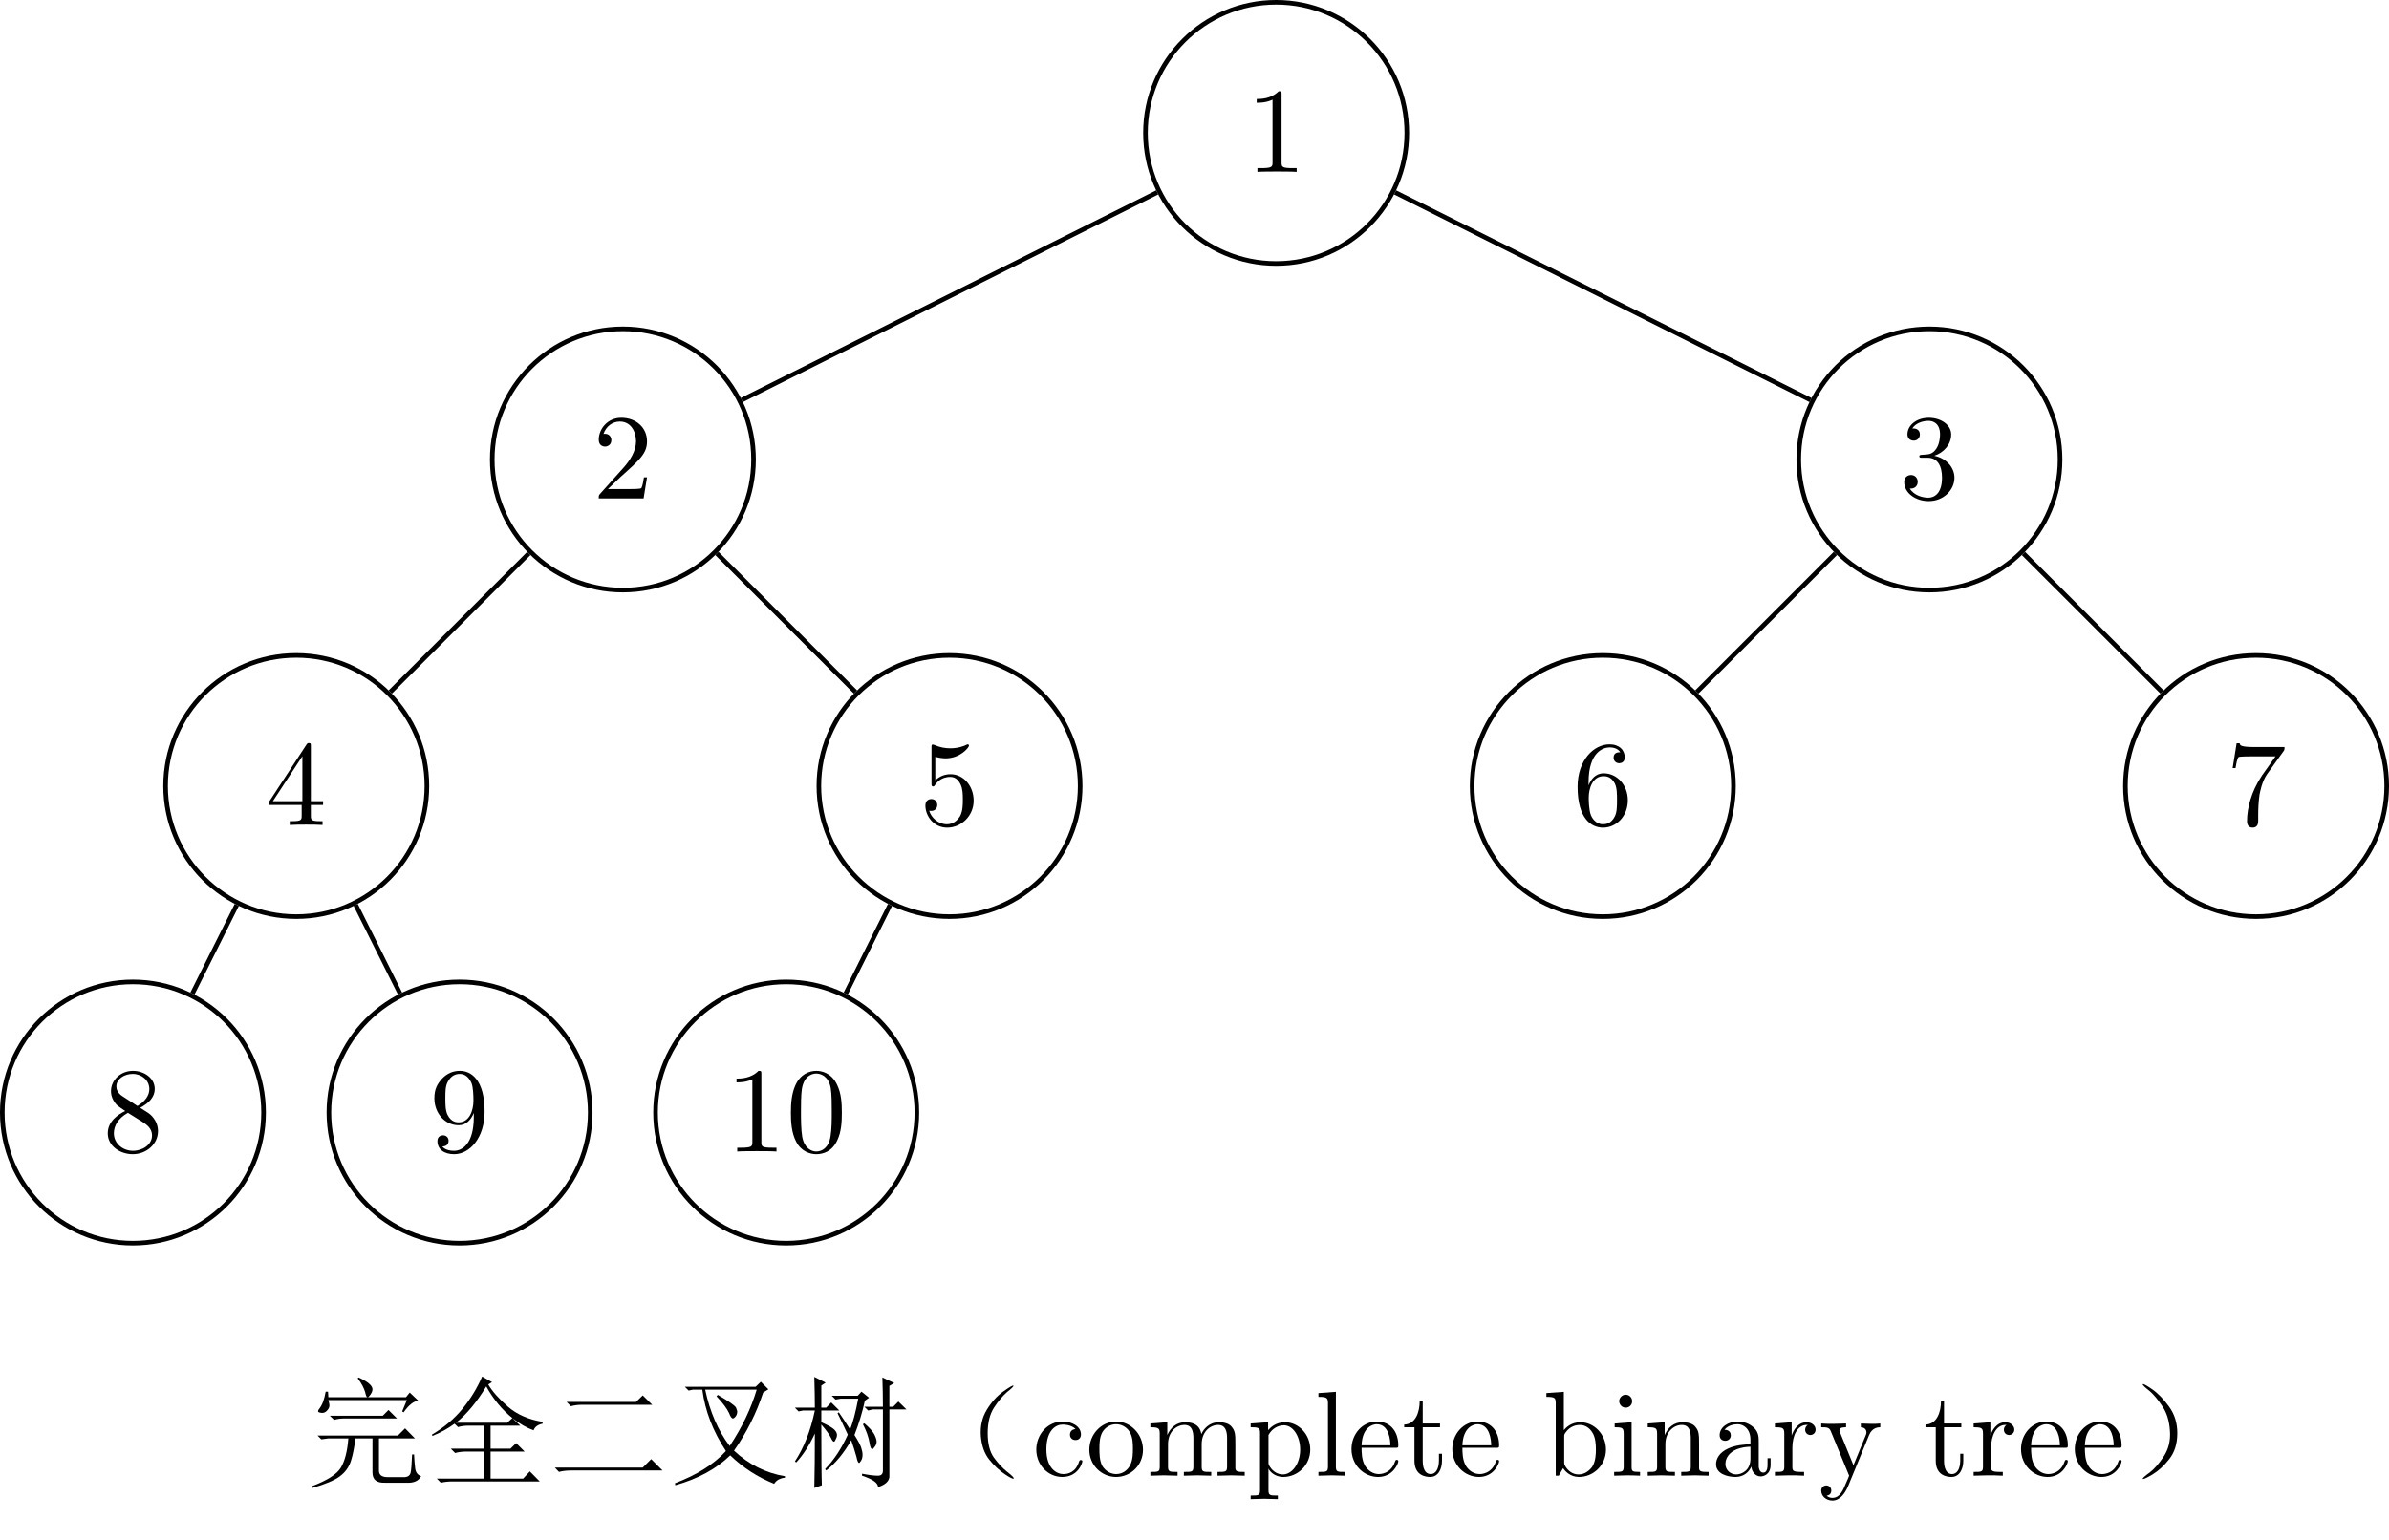 <?xml version="1.0" encoding="UTF-8" standalone="no"?>
<svg
   xmlns:dc="http://purl.org/dc/elements/1.1/"
   xmlns:cc="http://creativecommons.org/ns#"
   xmlns:rdf="http://www.w3.org/1999/02/22-rdf-syntax-ns#"
   xmlns:svg="http://www.w3.org/2000/svg"
   xmlns="http://www.w3.org/2000/svg"
   xmlns:xlink="http://www.w3.org/1999/xlink"
   id="svg273"
   version="1.2"
   viewBox="0 0 207.328 133.644"
   height="133.644pt"
   width="207.328pt">
  <defs
     id="defs118">
    <g
       id="g113">
      <symbol
         id="glyph0-0"
         overflow="visible">
        <path
           id="path2"
           d=""
           style="stroke:none;" />
      </symbol>
      <symbol
         id="glyph0-1"
         overflow="visible">
        <path
           id="path5"
           d="M 3.094 -6.719 C 3.094 -6.969 3.094 -7 2.844 -7 C 2.188 -6.328 1.266 -6.328 0.938 -6.328 L 0.938 -6 C 1.141 -6 1.766 -6 2.312 -6.266 L 2.312 -0.828 C 2.312 -0.453 2.281 -0.328 1.328 -0.328 L 1 -0.328 L 1 0 C 1.359 -0.031 2.281 -0.031 2.703 -0.031 C 3.125 -0.031 4.031 -0.031 4.406 0 L 4.406 -0.328 L 4.062 -0.328 C 3.125 -0.328 3.094 -0.438 3.094 -0.828 Z M 3.094 -6.719 "
           style="stroke:none;" />
      </symbol>
      <symbol
         id="glyph0-2"
         overflow="visible">
        <path
           id="path8"
           d="M 1.328 -0.812 L 2.453 -1.891 C 4.078 -3.344 4.719 -3.906 4.719 -4.953 C 4.719 -6.156 3.766 -7 2.484 -7 C 1.297 -7 0.531 -6.031 0.531 -5.094 C 0.531 -4.5 1.047 -4.5 1.078 -4.5 C 1.266 -4.5 1.625 -4.625 1.625 -5.062 C 1.625 -5.328 1.438 -5.609 1.078 -5.609 C 0.984 -5.609 0.969 -5.609 0.938 -5.594 C 1.172 -6.281 1.75 -6.672 2.359 -6.672 C 3.312 -6.672 3.766 -5.812 3.766 -4.953 C 3.766 -4.109 3.234 -3.281 2.656 -2.641 L 0.641 -0.391 C 0.531 -0.266 0.531 -0.25 0.531 0 L 4.422 0 L 4.719 -1.828 L 4.453 -1.828 C 4.406 -1.516 4.328 -1.047 4.219 -0.891 C 4.141 -0.812 3.453 -0.812 3.219 -0.812 Z M 1.328 -0.812 "
           style="stroke:none;" />
      </symbol>
      <symbol
         id="glyph0-3"
         overflow="visible">
        <path
           id="path11"
           d="M 3.094 -1.734 L 3.094 -0.812 C 3.094 -0.438 3.062 -0.328 2.281 -0.328 L 2.062 -0.328 L 2.062 0 C 2.5 -0.031 3.047 -0.031 3.484 -0.031 C 3.922 -0.031 4.484 -0.031 4.906 0 L 4.906 -0.328 L 4.688 -0.328 C 3.922 -0.328 3.891 -0.438 3.891 -0.812 L 3.891 -1.734 L 4.953 -1.734 L 4.953 -2.062 L 3.891 -2.062 L 3.891 -6.828 C 3.891 -7.047 3.891 -7.109 3.734 -7.109 C 3.641 -7.109 3.594 -7.109 3.516 -6.984 L 0.297 -2.062 L 0.297 -1.734 Z M 3.156 -2.062 L 0.594 -2.062 L 3.156 -5.969 Z M 3.156 -2.062 "
           style="stroke:none;" />
      </symbol>
      <symbol
         id="glyph0-4"
         overflow="visible">
        <path
           id="path14"
           d="M 1.719 -4.797 C 1.234 -5.109 1.188 -5.469 1.188 -5.656 C 1.188 -6.297 1.875 -6.734 2.609 -6.734 C 3.375 -6.734 4.047 -6.188 4.047 -5.422 C 4.047 -4.828 3.641 -4.328 3.016 -3.953 Z M 3.25 -3.797 C 4 -4.188 4.516 -4.734 4.516 -5.422 C 4.516 -6.391 3.578 -7 2.625 -7 C 1.578 -7 0.719 -6.219 0.719 -5.234 C 0.719 -5.047 0.75 -4.578 1.188 -4.078 C 1.297 -3.953 1.688 -3.703 1.953 -3.516 C 1.344 -3.219 0.438 -2.625 0.438 -1.578 C 0.438 -0.469 1.516 0.234 2.609 0.234 C 3.797 0.234 4.797 -0.641 4.797 -1.766 C 4.797 -2.141 4.688 -2.609 4.281 -3.062 C 4.078 -3.281 3.922 -3.375 3.25 -3.797 Z M 2.188 -3.359 L 3.484 -2.547 C 3.781 -2.344 4.281 -2.031 4.281 -1.391 C 4.281 -0.609 3.484 -0.062 2.625 -0.062 C 1.719 -0.062 0.969 -0.719 0.969 -1.578 C 0.969 -2.188 1.297 -2.859 2.188 -3.359 Z M 2.188 -3.359 "
           style="stroke:none;" />
      </symbol>
      <symbol
         id="glyph0-5"
         overflow="visible">
        <path
           id="path17"
           d="M 3.859 -3.344 L 3.859 -3 C 3.859 -0.547 2.766 -0.062 2.156 -0.062 C 1.969 -0.062 1.406 -0.078 1.125 -0.438 C 1.578 -0.438 1.672 -0.75 1.672 -0.922 C 1.672 -1.25 1.422 -1.406 1.188 -1.406 C 1.016 -1.406 0.703 -1.312 0.703 -0.906 C 0.703 -0.203 1.266 0.234 2.156 0.234 C 3.516 0.234 4.797 -1.203 4.797 -3.453 C 4.797 -6.281 3.594 -7 2.656 -7 C 2.078 -7 1.562 -6.797 1.109 -6.328 C 0.688 -5.859 0.438 -5.422 0.438 -4.625 C 0.438 -3.312 1.359 -2.281 2.547 -2.281 C 3.188 -2.281 3.609 -2.734 3.859 -3.344 Z M 2.547 -2.531 C 2.391 -2.531 1.906 -2.531 1.578 -3.188 C 1.391 -3.578 1.391 -4.109 1.391 -4.625 C 1.391 -5.188 1.391 -5.688 1.609 -6.062 C 1.891 -6.594 2.281 -6.734 2.656 -6.734 C 3.141 -6.734 3.484 -6.375 3.672 -5.906 C 3.797 -5.562 3.828 -4.906 3.828 -4.422 C 3.828 -3.547 3.469 -2.531 2.547 -2.531 Z M 2.547 -2.531 "
           style="stroke:none;" />
      </symbol>
      <symbol
         id="glyph0-6"
         overflow="visible">
        <path
           id="path20"
           d="M 4.719 -2.109 C 4.719 -3.359 3.859 -4.406 2.719 -4.406 C 2.219 -4.406 1.766 -4.234 1.391 -3.875 L 1.391 -5.922 C 1.594 -5.859 1.938 -5.781 2.281 -5.781 C 3.562 -5.781 4.312 -6.734 4.312 -6.875 C 4.312 -6.938 4.281 -7 4.203 -7 C 4.188 -7 4.172 -7 4.109 -6.969 C 3.906 -6.859 3.391 -6.656 2.688 -6.656 C 2.266 -6.656 1.781 -6.734 1.297 -6.953 C 1.203 -6.984 1.188 -6.984 1.172 -6.984 C 1.062 -6.984 1.062 -6.906 1.062 -6.734 L 1.062 -3.625 C 1.062 -3.438 1.062 -3.344 1.203 -3.344 C 1.281 -3.344 1.297 -3.375 1.344 -3.438 C 1.453 -3.609 1.844 -4.172 2.703 -4.172 C 3.25 -4.172 3.5 -3.703 3.594 -3.5 C 3.766 -3.125 3.781 -2.703 3.781 -2.188 C 3.781 -1.812 3.781 -1.188 3.531 -0.75 C 3.281 -0.344 2.891 -0.062 2.406 -0.062 C 1.641 -0.062 1.047 -0.625 0.859 -1.234 C 0.891 -1.234 0.922 -1.219 1.047 -1.219 C 1.391 -1.219 1.562 -1.484 1.562 -1.734 C 1.562 -1.984 1.391 -2.25 1.047 -2.25 C 0.891 -2.25 0.531 -2.172 0.531 -1.688 C 0.531 -0.781 1.25 0.234 2.422 0.234 C 3.641 0.234 4.719 -0.781 4.719 -2.109 Z M 4.719 -2.109 "
           style="stroke:none;" />
      </symbol>
      <symbol
         id="glyph0-7"
         overflow="visible">
        <path
           id="path23"
           d="M 4.828 -3.359 C 4.828 -4.203 4.781 -5.047 4.406 -5.812 C 3.922 -6.828 3.062 -7 2.625 -7 C 2 -7 1.234 -6.719 0.797 -5.75 C 0.469 -5.016 0.406 -4.203 0.406 -3.359 C 0.406 -2.578 0.453 -1.625 0.875 -0.828 C 1.328 0.016 2.094 0.234 2.609 0.234 C 3.188 0.234 3.984 0.016 4.438 -0.984 C 4.781 -1.719 4.828 -2.531 4.828 -3.359 Z M 2.609 0 C 2.203 0 1.578 -0.266 1.391 -1.266 C 1.281 -1.906 1.281 -2.859 1.281 -3.484 C 1.281 -4.156 1.281 -4.844 1.359 -5.422 C 1.562 -6.672 2.359 -6.766 2.609 -6.766 C 2.969 -6.766 3.656 -6.578 3.859 -5.531 C 3.953 -4.953 3.953 -4.141 3.953 -3.484 C 3.953 -2.703 3.953 -1.984 3.844 -1.312 C 3.688 -0.312 3.094 0 2.609 0 Z M 2.609 0 "
           style="stroke:none;" />
      </symbol>
      <symbol
         id="glyph0-8"
         overflow="visible">
        <path
           id="path26"
           d="M 3.047 -3.703 C 3.906 -3.984 4.516 -4.719 4.516 -5.547 C 4.516 -6.406 3.594 -7 2.578 -7 C 1.516 -7 0.719 -6.359 0.719 -5.562 C 0.719 -5.219 0.953 -5.016 1.266 -5.016 C 1.578 -5.016 1.797 -5.25 1.797 -5.547 C 1.797 -6.078 1.297 -6.078 1.141 -6.078 C 1.469 -6.594 2.156 -6.734 2.547 -6.734 C 2.969 -6.734 3.547 -6.5 3.547 -5.547 C 3.547 -5.422 3.531 -4.812 3.25 -4.359 C 2.938 -3.859 2.578 -3.828 2.328 -3.812 C 2.234 -3.797 1.984 -3.781 1.906 -3.781 C 1.828 -3.766 1.75 -3.766 1.75 -3.656 C 1.75 -3.531 1.828 -3.531 2 -3.531 L 2.469 -3.531 C 3.328 -3.531 3.719 -2.828 3.719 -1.797 C 3.719 -0.375 3 -0.062 2.531 -0.062 C 2.078 -0.062 1.297 -0.234 0.922 -0.859 C 1.297 -0.812 1.609 -1.047 1.609 -1.438 C 1.609 -1.812 1.328 -2.031 1.031 -2.031 C 0.781 -2.031 0.438 -1.875 0.438 -1.422 C 0.438 -0.469 1.422 0.234 2.562 0.234 C 3.844 0.234 4.797 -0.719 4.797 -1.797 C 4.797 -2.656 4.141 -3.469 3.047 -3.703 Z M 3.047 -3.703 "
           style="stroke:none;" />
      </symbol>
      <symbol
         id="glyph0-9"
         overflow="visible">
        <path
           id="path29"
           d="M 1.391 -3.438 L 1.391 -3.703 C 1.391 -6.359 2.688 -6.734 3.219 -6.734 C 3.469 -6.734 3.922 -6.672 4.141 -6.312 C 3.984 -6.312 3.562 -6.312 3.562 -5.844 C 3.562 -5.516 3.828 -5.359 4.047 -5.359 C 4.219 -5.359 4.531 -5.453 4.531 -5.859 C 4.531 -6.484 4.078 -7 3.203 -7 C 1.859 -7 0.438 -5.641 0.438 -3.312 C 0.438 -0.516 1.656 0.234 2.641 0.234 C 3.797 0.234 4.797 -0.75 4.797 -2.141 C 4.797 -3.469 3.859 -4.484 2.703 -4.484 C 1.984 -4.484 1.594 -3.953 1.391 -3.438 Z M 2.641 -0.062 C 1.969 -0.062 1.656 -0.688 1.594 -0.844 C 1.406 -1.344 1.406 -2.188 1.406 -2.375 C 1.406 -3.188 1.75 -4.234 2.688 -4.234 C 2.859 -4.234 3.344 -4.234 3.672 -3.594 C 3.859 -3.203 3.859 -2.672 3.859 -2.156 C 3.859 -1.656 3.859 -1.125 3.672 -0.75 C 3.359 -0.109 2.875 -0.062 2.641 -0.062 Z M 2.641 -0.062 "
           style="stroke:none;" />
      </symbol>
      <symbol
         id="glyph0-10"
         overflow="visible">
        <path
           id="path32"
           d="M 5 -6.391 C 5.094 -6.516 5.094 -6.547 5.094 -6.766 L 2.547 -6.766 C 1.266 -6.766 1.234 -6.906 1.203 -7.094 L 0.938 -7.094 L 0.594 -4.938 L 0.844 -4.938 C 0.875 -5.109 0.969 -5.766 1.109 -5.891 C 1.188 -5.953 2 -5.953 2.141 -5.953 L 4.312 -5.953 C 4.203 -5.781 3.375 -4.641 3.141 -4.297 C 2.188 -2.875 1.844 -1.422 1.844 -0.344 C 1.844 -0.234 1.844 0.234 2.328 0.234 C 2.812 0.234 2.812 -0.234 2.812 -0.344 L 2.812 -0.875 C 2.812 -1.453 2.844 -2.031 2.922 -2.609 C 2.969 -2.844 3.125 -3.75 3.578 -4.406 Z M 5 -6.391 "
           style="stroke:none;" />
      </symbol>
      <symbol
         id="glyph0-11"
         overflow="visible">
        <path
           id="path35"
           d="M 1.234 -2.281 C 1.234 -4 2.094 -4.438 2.641 -4.438 C 2.734 -4.438 3.406 -4.438 3.766 -4.047 C 3.344 -4.016 3.281 -3.703 3.281 -3.562 C 3.281 -3.297 3.469 -3.094 3.766 -3.094 C 4.031 -3.094 4.234 -3.266 4.234 -3.578 C 4.234 -4.297 3.438 -4.703 2.641 -4.703 C 1.328 -4.703 0.359 -3.562 0.359 -2.266 C 0.359 -0.922 1.391 0.109 2.609 0.109 C 4.016 0.109 4.359 -1.141 4.359 -1.25 C 4.359 -1.359 4.25 -1.359 4.219 -1.359 C 4.125 -1.359 4.109 -1.312 4.078 -1.25 C 3.781 -0.266 3.094 -0.141 2.703 -0.141 C 2.156 -0.141 1.234 -0.594 1.234 -2.281 Z M 1.234 -2.281 "
           style="stroke:none;" />
      </symbol>
      <symbol
         id="glyph0-12"
         overflow="visible">
        <path
           id="path38"
           d="M 4.953 -2.25 C 4.953 -3.594 3.891 -4.703 2.625 -4.703 C 1.312 -4.703 0.297 -3.562 0.297 -2.25 C 0.297 -0.891 1.391 0.109 2.609 0.109 C 3.891 0.109 4.953 -0.906 4.953 -2.25 Z M 2.625 -0.141 C 2.172 -0.141 1.719 -0.375 1.422 -0.844 C 1.172 -1.312 1.172 -1.953 1.172 -2.328 C 1.172 -2.734 1.172 -3.312 1.422 -3.766 C 1.703 -4.25 2.188 -4.469 2.609 -4.469 C 3.078 -4.469 3.531 -4.234 3.797 -3.797 C 4.078 -3.344 4.078 -2.734 4.078 -2.328 C 4.078 -1.953 4.078 -1.391 3.844 -0.922 C 3.609 -0.453 3.156 -0.141 2.625 -0.141 Z M 2.625 -0.141 "
           style="stroke:none;" />
      </symbol>
      <symbol
         id="glyph0-13"
         overflow="visible">
        <path
           id="path41"
           d="M 1.156 -3.609 L 1.156 -0.797 C 1.156 -0.328 1.047 -0.328 0.344 -0.328 L 0.344 0 C 0.703 -0.016 1.234 -0.031 1.516 -0.031 C 1.797 -0.031 2.344 -0.016 2.703 0 L 2.703 -0.328 C 2 -0.328 1.875 -0.328 1.875 -0.797 L 1.875 -2.734 C 1.875 -3.828 2.625 -4.406 3.297 -4.406 C 3.953 -4.406 4.078 -3.844 4.078 -3.25 L 4.078 -0.797 C 4.078 -0.328 3.953 -0.328 3.25 -0.328 L 3.25 0 C 3.625 -0.016 4.156 -0.031 4.438 -0.031 C 4.719 -0.031 5.266 -0.016 5.625 0 L 5.625 -0.328 C 4.906 -0.328 4.797 -0.328 4.797 -0.797 L 4.797 -2.734 C 4.797 -3.828 5.547 -4.406 6.219 -4.406 C 6.875 -4.406 7 -3.844 7 -3.25 L 7 -0.797 C 7 -0.328 6.875 -0.328 6.172 -0.328 L 6.172 0 C 6.547 -0.016 7.078 -0.031 7.359 -0.031 C 7.641 -0.031 8.172 -0.016 8.531 0 L 8.531 -0.328 C 7.984 -0.328 7.734 -0.328 7.719 -0.641 L 7.719 -2.641 C 7.719 -3.547 7.719 -3.875 7.391 -4.25 C 7.25 -4.438 6.906 -4.641 6.297 -4.641 C 5.406 -4.641 4.953 -4.016 4.766 -3.609 C 4.625 -4.531 3.844 -4.641 3.375 -4.641 C 2.609 -4.641 2.109 -4.188 1.812 -3.531 L 1.812 -4.641 L 0.344 -4.531 L 0.344 -4.203 C 1.078 -4.203 1.156 -4.125 1.156 -3.609 Z M 1.156 -3.609 "
           style="stroke:none;" />
      </symbol>
      <symbol
         id="glyph0-14"
         overflow="visible">
        <path
           id="path44"
           d="M 1.812 -3.953 L 1.812 -4.641 L 0.297 -4.531 L 0.297 -4.203 C 1.047 -4.203 1.109 -4.141 1.109 -3.672 L 1.109 1.234 C 1.109 1.719 1 1.719 0.297 1.719 L 0.297 2.031 C 0.656 2.031 1.203 2 1.469 2 C 1.75 2 2.281 2.031 2.656 2.031 L 2.656 1.719 C 1.953 1.719 1.844 1.719 1.844 1.234 L 1.844 -0.625 C 1.891 -0.453 2.328 0.109 3.125 0.109 C 4.375 0.109 5.469 -0.906 5.469 -2.266 C 5.469 -3.594 4.453 -4.641 3.281 -4.641 C 2.453 -4.641 2.016 -4.172 1.812 -3.953 Z M 1.844 -1.203 L 1.844 -3.531 C 2.141 -4.078 2.656 -4.375 3.188 -4.375 C 3.953 -4.375 4.594 -3.453 4.594 -2.266 C 4.594 -1 3.859 -0.109 3.094 -0.109 C 2.672 -0.109 2.266 -0.328 1.984 -0.75 C 1.844 -0.969 1.844 -0.984 1.844 -1.203 Z M 1.844 -1.203 "
           style="stroke:none;" />
      </symbol>
      <symbol
         id="glyph0-15"
         overflow="visible">
        <path
           id="path47"
           d="M 1.859 -7.281 L 0.344 -7.172 L 0.344 -6.844 C 1.078 -6.844 1.172 -6.766 1.172 -6.266 L 1.172 -0.797 C 1.172 -0.328 1.047 -0.328 0.344 -0.328 L 0.344 0 C 0.688 -0.016 1.25 -0.031 1.516 -0.031 C 1.781 -0.031 2.281 -0.016 2.672 0 L 2.672 -0.328 C 1.969 -0.328 1.859 -0.328 1.859 -0.797 Z M 1.859 -7.281 "
           style="stroke:none;" />
      </symbol>
      <symbol
         id="glyph0-16"
         overflow="visible">
        <path
           id="path50"
           d="M 1.172 -2.641 C 1.234 -4.203 2.125 -4.469 2.484 -4.469 C 3.562 -4.469 3.672 -3.062 3.672 -2.641 Z M 1.172 -2.422 L 4.094 -2.422 C 4.328 -2.422 4.359 -2.422 4.359 -2.641 C 4.359 -3.688 3.797 -4.703 2.484 -4.703 C 1.266 -4.703 0.297 -3.625 0.297 -2.312 C 0.297 -0.906 1.391 0.109 2.609 0.109 C 3.891 0.109 4.359 -1.047 4.359 -1.25 C 4.359 -1.359 4.281 -1.375 4.219 -1.375 C 4.125 -1.375 4.109 -1.312 4.078 -1.234 C 3.719 -0.141 2.766 -0.141 2.672 -0.141 C 2.141 -0.141 1.719 -0.469 1.484 -0.844 C 1.172 -1.359 1.172 -2.047 1.172 -2.422 Z M 1.172 -2.422 "
           style="stroke:none;" />
      </symbol>
      <symbol
         id="glyph0-17"
         overflow="visible">
        <path
           id="path53"
           d="M 1.812 -4.203 L 3.312 -4.203 L 3.312 -4.531 L 1.812 -4.531 L 1.812 -6.453 L 1.547 -6.453 C 1.547 -5.594 1.234 -4.469 0.203 -4.438 L 0.203 -4.203 L 1.094 -4.203 L 1.094 -1.297 C 1.094 -0.016 2.062 0.109 2.453 0.109 C 3.188 0.109 3.484 -0.625 3.484 -1.297 L 3.484 -1.906 L 3.219 -1.906 L 3.219 -1.328 C 3.219 -0.547 2.906 -0.141 2.516 -0.141 C 1.812 -0.141 1.812 -1.109 1.812 -1.281 Z M 1.812 -4.203 "
           style="stroke:none;" />
      </symbol>
      <symbol
         id="glyph0-18"
         overflow="visible">
        <path
           id="path56"
           d="M 1.812 -3.953 L 1.812 -7.281 L 0.297 -7.172 L 0.297 -6.844 C 1.031 -6.844 1.109 -6.766 1.109 -6.266 L 1.109 0 L 1.375 0 C 1.391 -0.016 1.469 -0.156 1.75 -0.656 C 1.906 -0.406 2.359 0.109 3.125 0.109 C 4.375 0.109 5.469 -0.906 5.469 -2.266 C 5.469 -3.594 4.438 -4.641 3.25 -4.641 C 2.422 -4.641 1.969 -4.141 1.812 -3.953 Z M 1.844 -1.203 L 1.844 -3.359 C 1.844 -3.562 1.844 -3.562 1.953 -3.734 C 2.359 -4.328 2.938 -4.406 3.188 -4.406 C 3.672 -4.406 4.047 -4.141 4.297 -3.734 C 4.562 -3.312 4.594 -2.703 4.594 -2.281 C 4.594 -1.891 4.578 -1.266 4.281 -0.781 C 4.047 -0.469 3.656 -0.109 3.094 -0.109 C 2.609 -0.109 2.234 -0.375 1.984 -0.75 C 1.844 -0.969 1.844 -1.016 1.844 -1.203 Z M 1.844 -1.203 "
           style="stroke:none;" />
      </symbol>
      <symbol
         id="glyph0-19"
         overflow="visible">
        <path
           id="path59"
           d="M 1.859 -4.641 L 0.391 -4.531 L 0.391 -4.203 C 1.078 -4.203 1.172 -4.141 1.172 -3.625 L 1.172 -0.797 C 1.172 -0.328 1.047 -0.328 0.344 -0.328 L 0.344 0 C 0.688 -0.016 1.25 -0.031 1.5 -0.031 C 1.875 -0.031 2.234 -0.016 2.594 0 L 2.594 -0.328 C 1.906 -0.328 1.859 -0.375 1.859 -0.781 Z M 1.906 -6.469 C 1.906 -6.797 1.641 -7.031 1.344 -7.031 C 1.016 -7.031 0.781 -6.734 0.781 -6.469 C 0.781 -6.188 1.016 -5.906 1.344 -5.906 C 1.641 -5.906 1.906 -6.125 1.906 -6.469 Z M 1.906 -6.469 "
           style="stroke:none;" />
      </symbol>
      <symbol
         id="glyph0-20"
         overflow="visible">
        <path
           id="path62"
           d="M 1.156 -3.609 L 1.156 -0.797 C 1.156 -0.328 1.047 -0.328 0.344 -0.328 L 0.344 0 C 0.703 -0.016 1.234 -0.031 1.516 -0.031 C 1.797 -0.031 2.344 -0.016 2.703 0 L 2.703 -0.328 C 2 -0.328 1.875 -0.328 1.875 -0.797 L 1.875 -2.734 C 1.875 -3.828 2.625 -4.406 3.297 -4.406 C 3.953 -4.406 4.078 -3.844 4.078 -3.25 L 4.078 -0.797 C 4.078 -0.328 3.953 -0.328 3.25 -0.328 L 3.25 0 C 3.625 -0.016 4.156 -0.031 4.438 -0.031 C 4.719 -0.031 5.266 -0.016 5.625 0 L 5.625 -0.328 C 5.078 -0.328 4.812 -0.328 4.797 -0.641 L 4.797 -2.641 C 4.797 -3.547 4.797 -3.875 4.469 -4.25 C 4.328 -4.438 3.984 -4.641 3.375 -4.641 C 2.609 -4.641 2.109 -4.188 1.812 -3.531 L 1.812 -4.641 L 0.344 -4.531 L 0.344 -4.203 C 1.078 -4.203 1.156 -4.125 1.156 -3.609 Z M 1.156 -3.609 "
           style="stroke:none;" />
      </symbol>
      <symbol
         id="glyph0-21"
         overflow="visible">
        <path
           id="path65"
           d="M 3.5 -0.797 C 3.531 -0.375 3.828 0.062 4.312 0.062 C 4.531 0.062 5.172 -0.078 5.172 -0.938 L 5.172 -1.516 L 4.906 -1.516 L 4.906 -0.938 C 4.906 -0.328 4.656 -0.266 4.531 -0.266 C 4.188 -0.266 4.141 -0.734 4.141 -0.781 L 4.141 -2.891 C 4.141 -3.328 4.141 -3.734 3.766 -4.125 C 3.359 -4.531 2.828 -4.703 2.328 -4.703 C 1.469 -4.703 0.75 -4.203 0.75 -3.516 C 0.75 -3.203 0.953 -3.031 1.234 -3.031 C 1.516 -3.031 1.719 -3.234 1.719 -3.5 C 1.719 -3.641 1.656 -3.984 1.172 -3.984 C 1.453 -4.359 1.969 -4.469 2.312 -4.469 C 2.828 -4.469 3.422 -4.062 3.422 -3.125 L 3.422 -2.734 C 2.891 -2.703 2.156 -2.672 1.484 -2.359 C 0.703 -2 0.438 -1.453 0.438 -1 C 0.438 -0.141 1.453 0.109 2.125 0.109 C 2.812 0.109 3.297 -0.297 3.5 -0.797 Z M 3.422 -2.516 L 3.422 -1.469 C 3.422 -0.469 2.672 -0.109 2.188 -0.109 C 1.688 -0.109 1.25 -0.484 1.25 -1.016 C 1.25 -1.578 1.688 -2.453 3.422 -2.516 Z M 3.422 -2.516 "
           style="stroke:none;" />
      </symbol>
      <symbol
         id="glyph0-22"
         overflow="visible">
        <path
           id="path68"
           d="M 1.75 -3.484 L 1.75 -4.641 L 0.297 -4.531 L 0.297 -4.203 C 1.031 -4.203 1.109 -4.125 1.109 -3.609 L 1.109 -0.797 C 1.109 -0.328 1 -0.328 0.297 -0.328 L 0.297 0 C 0.703 -0.016 1.203 -0.031 1.484 -0.031 C 1.906 -0.031 2.406 -0.031 2.828 0 L 2.828 -0.328 L 2.609 -0.328 C 1.828 -0.328 1.812 -0.438 1.812 -0.812 L 1.812 -2.438 C 1.812 -3.469 2.25 -4.406 3.047 -4.406 C 3.125 -4.406 3.141 -4.406 3.156 -4.406 C 3.125 -4.391 2.922 -4.266 2.922 -3.984 C 2.922 -3.703 3.141 -3.531 3.375 -3.531 C 3.562 -3.531 3.828 -3.672 3.828 -4 C 3.828 -4.344 3.5 -4.641 3.047 -4.641 C 2.281 -4.641 1.906 -3.938 1.75 -3.484 Z M 1.75 -3.484 "
           style="stroke:none;" />
      </symbol>
      <symbol
         id="glyph0-23"
         overflow="visible">
        <path
           id="path71"
           d="M 4.359 -3.531 C 4.625 -4.188 5.172 -4.203 5.328 -4.203 L 5.328 -4.531 C 5.094 -4.5 4.781 -4.5 4.547 -4.5 C 4.359 -4.5 3.859 -4.516 3.641 -4.531 L 3.641 -4.203 C 3.953 -4.188 4.125 -4.016 4.125 -3.75 C 4.125 -3.641 4.109 -3.625 4.062 -3.5 L 3 -0.906 L 1.844 -3.734 C 1.797 -3.844 1.781 -3.891 1.781 -3.922 C 1.781 -4.203 2.156 -4.203 2.359 -4.203 L 2.359 -4.531 C 2.094 -4.516 1.391 -4.5 1.219 -4.5 C 0.938 -4.5 0.516 -4.5 0.203 -4.531 L 0.203 -4.203 C 0.703 -4.203 0.906 -4.203 1.047 -3.828 L 2.625 0 C 2.578 0.141 2.422 0.484 2.359 0.625 C 2.125 1.203 1.844 1.922 1.172 1.922 C 1.109 1.922 0.875 1.922 0.672 1.734 C 1 1.688 1.078 1.453 1.078 1.297 C 1.078 1.016 0.875 0.844 0.641 0.844 C 0.438 0.844 0.203 0.984 0.203 1.297 C 0.203 1.781 0.641 2.156 1.172 2.156 C 1.828 2.156 2.25 1.547 2.516 0.953 Z M 4.359 -3.531 "
           style="stroke:none;" />
      </symbol>
      <symbol
         id="glyph1-0"
         overflow="visible">
        <path
           id="path74"
           d=""
           style="stroke:none;" />
      </symbol>
      <symbol
         id="glyph1-1"
         overflow="visible">
        <path
           id="path77"
           d="M 2.047 -5.203 L 6.641 -5.203 L 7.141 -5.703 L 7.875 -4.969 L 3.359 -4.969 C 2.984 -4.969 2.672 -4.926 2.422 -4.844 Z M 0.984 -3.484 L 7.953 -3.484 L 8.578 -4.109 L 9.438 -3.234 L 6.312 -3.234 L 6.312 -0.5 C 6.289 -0.082 6.539 0.125 7.062 0.125 L 8.578 0.125 C 8.848 0.094 9.008 -0.035 9.062 -0.266 C 9.113 -0.492 9.156 -1.02 9.188 -1.844 L 9.359 -1.844 C 9.379 -1.406 9.41 -1.008 9.453 -0.656 C 9.492 -0.301 9.664 -0.066 9.969 0.047 C 9.75 0.453 9.336 0.641 8.734 0.609 L 6.844 0.609 C 6.113 0.641 5.75 0.344 5.75 -0.281 L 5.75 -3.234 L 4.266 -3.234 C 4.18 -2.473 4.051 -1.816 3.875 -1.266 C 3.695 -0.723 3.375 -0.281 2.906 0.062 C 2.445 0.406 1.656 0.738 0.531 1.062 L 0.5 0.906 C 1.812 0.414 2.645 -0.113 3 -0.688 C 3.352 -1.27 3.57 -2.117 3.656 -3.234 L 1.891 -3.234 L 1.312 -3.156 Z M 4.469 -8.453 L 4.547 -8.531 C 5.016 -8.312 5.332 -8.117 5.5 -7.953 C 5.664 -7.797 5.75 -7.645 5.75 -7.5 C 5.75 -7.363 5.691 -7.211 5.578 -7.047 C 5.473 -6.891 5.391 -6.812 5.328 -6.812 C 5.242 -6.812 5.176 -6.945 5.125 -7.219 C 5.02 -7.602 4.801 -8.016 4.469 -8.453 Z M 8.328 -5.578 L 8.734 -6.562 L 1.922 -6.562 C 1.984 -6.344 2.016 -6.191 2.016 -6.109 C 2.016 -5.941 1.941 -5.785 1.797 -5.641 C 1.66 -5.492 1.5 -5.43 1.312 -5.453 C 1.125 -5.484 1.031 -5.523 1.031 -5.578 C 1.031 -5.66 1.055 -5.727 1.109 -5.781 C 1.242 -5.945 1.359 -6.148 1.453 -6.391 C 1.547 -6.641 1.625 -6.941 1.688 -7.297 L 1.891 -7.297 L 1.922 -6.812 L 8.656 -6.812 L 8.984 -7.219 L 9.719 -6.516 C 9.312 -6.461 8.891 -6.125 8.453 -5.5 Z M 8.328 -5.578 "
           style="stroke:none;" />
      </symbol>
      <symbol
         id="glyph2-0"
         overflow="visible">
        <path
           id="path80"
           d=""
           style="stroke:none;" />
      </symbol>
      <symbol
         id="glyph2-1"
         overflow="visible">
        <path
           id="path83"
           d="M 5.125 -7.75 C 4.301 -6.383 3.426 -5.332 2.5 -4.594 L 6.938 -4.594 L 7.391 -5 C 6.484 -5.738 5.727 -6.656 5.125 -7.75 Z M 4.766 -8.609 L 5.625 -8.125 L 5.297 -7.922 C 5.648 -7.316 6.223 -6.672 7.016 -5.984 C 7.805 -5.305 8.805 -4.867 10.016 -4.672 L 10.016 -4.516 C 9.598 -4.43 9.336 -4.238 9.234 -3.938 C 8.629 -4.156 8.016 -4.508 7.391 -5 L 8.078 -4.344 L 5.5 -4.344 L 5.5 -2.344 L 7.219 -2.344 L 7.719 -2.828 L 8.453 -2.094 L 5.5 -2.094 L 5.5 0.25 L 8.328 0.25 L 8.906 -0.375 L 9.766 0.5 L 2.172 0.5 C 1.816 0.5 1.488 0.535 1.188 0.609 L 0.828 0.25 L 4.922 0.25 L 4.922 -2.094 L 3.406 -2.094 C 3.051 -2.094 2.723 -2.051 2.422 -1.969 L 2.047 -2.344 L 4.922 -2.344 L 4.922 -4.344 L 3.609 -4.344 C 3.254 -4.344 2.941 -4.301 2.672 -4.219 L 2.375 -4.516 C 1.781 -4.078 1.141 -3.723 0.453 -3.453 L 0.406 -3.562 C 1.477 -4.195 2.367 -4.953 3.078 -5.828 C 3.785 -6.703 4.348 -7.629 4.766 -8.609 Z M 4.766 -8.609 "
           style="stroke:none;" />
      </symbol>
      <symbol
         id="glyph3-0"
         overflow="visible">
        <path
           id="path86"
           d=""
           style="stroke:none;" />
      </symbol>
      <symbol
         id="glyph3-1"
         overflow="visible">
        <path
           id="path89"
           d="M 1.594 -6.406 L 7.625 -6.406 L 8.203 -6.969 L 9.031 -6.156 L 2.906 -6.156 C 2.582 -6.156 2.27 -6.113 1.969 -6.031 Z M 0.578 -0.703 L 8.203 -0.703 L 8.938 -1.438 L 9.922 -0.453 L 1.969 -0.453 C 1.582 -0.453 1.238 -0.41 0.938 -0.328 Z M 0.578 -0.703 "
           style="stroke:none;" />
      </symbol>
      <symbol
         id="glyph4-0"
         overflow="visible">
        <path
           id="path92"
           d=""
           style="stroke:none;" />
      </symbol>
      <symbol
         id="glyph4-1"
         overflow="visible">
        <path
           id="path95"
           d="M 4.109 -6.891 L 4.219 -7.016 C 5.207 -6.441 5.734 -6.07 5.797 -5.906 C 5.867 -5.738 5.906 -5.629 5.906 -5.578 C 5.906 -5.41 5.859 -5.266 5.766 -5.141 C 5.672 -5.023 5.594 -4.969 5.531 -4.969 C 5.426 -4.969 5.316 -5.117 5.203 -5.422 C 5.016 -5.828 4.648 -6.316 4.109 -6.891 Z M 1.359 -7.719 L 7.5 -7.719 L 7.953 -8.156 L 8.609 -7.5 L 8.156 -7.219 C 7.562 -5.414 6.719 -3.734 5.625 -2.172 C 6.906 -0.973 8.379 -0.234 10.047 0.047 L 10.047 0.172 C 9.609 0.223 9.297 0.398 9.109 0.703 C 7.66 0.117 6.391 -0.703 5.297 -1.766 C 4.086 -0.586 2.5 0.273 0.531 0.828 L 0.5 0.656 C 2.438 -0.082 3.91 -1.016 4.922 -2.141 C 3.797 -3.859 3.113 -5.633 2.875 -7.469 L 2.047 -7.469 L 1.688 -7.391 Z M 3.125 -7.469 C 3.531 -5.551 4.238 -3.922 5.25 -2.578 C 6.312 -4.172 7.094 -5.801 7.594 -7.469 Z M 3.125 -7.469 "
           style="stroke:none;" />
      </symbol>
      <symbol
         id="glyph5-0"
         overflow="visible">
        <path
           id="path98"
           d=""
           style="stroke:none;" />
      </symbol>
      <symbol
         id="glyph5-1"
         overflow="visible">
        <path
           id="path101"
           d="M 3.609 -6.938 L 5.859 -6.938 L 6.188 -7.297 L 6.844 -6.766 L 6.484 -6.516 C 6.266 -5.504 5.961 -4.508 5.578 -3.531 C 5.879 -3.062 6.07 -2.703 6.156 -2.453 C 6.238 -2.211 6.281 -2 6.281 -1.812 C 6.281 -1.613 6.238 -1.445 6.156 -1.312 C 6.07 -1.176 6.016 -1.109 5.984 -1.109 C 5.898 -1.109 5.82 -1.285 5.75 -1.641 C 5.602 -2.16 5.453 -2.641 5.297 -3.078 C 4.66 -1.953 3.938 -1.078 3.125 -0.453 L 3.031 -0.578 C 3.801 -1.367 4.457 -2.363 5 -3.562 C 4.695 -4.219 4.398 -4.836 4.109 -5.422 L 4.219 -5.5 C 4.438 -5.195 4.766 -4.703 5.203 -4.016 C 5.453 -4.648 5.688 -5.539 5.906 -6.688 L 4.391 -6.688 L 3.938 -6.609 Z M 8 -8.531 L 9.031 -8.047 L 8.609 -7.797 L 8.609 -5.984 L 8.938 -5.984 L 9.391 -6.438 L 10.094 -5.75 L 8.609 -5.75 L 8.609 0.125 C 8.555 0.508 8.227 0.797 7.625 0.984 C 7.625 0.629 7.16 0.301 6.234 0 L 6.234 -0.172 C 6.836 -0.055 7.297 0 7.609 0 C 7.922 0 8.066 -0.164 8.047 -0.5 L 8.047 -5.75 L 7.141 -5.75 L 6.766 -5.656 L 6.438 -5.984 L 8.047 -5.984 C 8.047 -6.805 8.031 -7.656 8 -8.531 Z M 6.438 -4.547 C 6.875 -4.172 7.16 -3.852 7.297 -3.594 C 7.43 -3.332 7.5 -3.117 7.5 -2.953 C 7.5 -2.785 7.441 -2.633 7.328 -2.5 C 7.223 -2.363 7.16 -2.297 7.141 -2.297 C 7.023 -2.297 6.941 -2.473 6.891 -2.828 C 6.805 -3.348 6.613 -3.895 6.312 -4.469 Z M 2.703 -4.438 C 2.703 -1.562 2.719 0.191 2.75 0.828 L 2.094 1.062 C 2.125 -0.195 2.141 -1.77 2.141 -3.656 C 1.672 -2.645 1.133 -1.812 0.531 -1.156 L 0.406 -1.234 C 1.195 -2.43 1.773 -3.906 2.141 -5.656 L 1.109 -5.656 L 0.734 -5.578 L 0.406 -5.906 L 2.141 -5.906 C 2.141 -6.613 2.125 -7.504 2.094 -8.578 L 3.078 -8.078 L 2.703 -7.828 L 2.703 -5.906 L 3.125 -5.906 L 3.562 -6.359 L 4.266 -5.656 L 2.703 -5.656 L 2.703 -4.641 C 3.273 -4.391 3.645 -4.18 3.812 -4.016 C 3.977 -3.859 4.062 -3.695 4.062 -3.531 C 4.062 -3.414 4.023 -3.289 3.953 -3.156 C 3.891 -3.02 3.844 -2.953 3.812 -2.953 C 3.727 -2.953 3.645 -3.047 3.562 -3.234 C 3.426 -3.535 3.141 -3.938 2.703 -4.438 Z M 2.703 -4.438 "
           style="stroke:none;" />
      </symbol>
      <symbol
         id="glyph6-0"
         overflow="visible">
        <path
           id="path104"
           d=""
           style="stroke:none;" />
      </symbol>
      <symbol
         id="glyph6-1"
         overflow="visible">
        <path
           id="path107"
           d="M 8.344 -0.328 C 8.77 0.004 8.953 0.195 8.891 0.25 C 8.836 0.301 8.578 0.172 8.109 -0.141 C 7.648 -0.453 7.207 -0.867 6.781 -1.391 C 6.363 -1.91 6.117 -2.594 6.047 -3.438 C 5.984 -4.289 6.156 -5.051 6.562 -5.719 C 6.969 -6.395 7.453 -6.93 8.016 -7.328 C 8.578 -7.723 8.863 -7.883 8.875 -7.812 C 8.895 -7.75 8.711 -7.566 8.328 -7.266 C 7.941 -6.93 7.562 -6.477 7.188 -5.906 C 6.82 -5.332 6.641 -4.594 6.641 -3.688 C 6.641 -2.789 6.816 -2.086 7.172 -1.578 C 7.535 -1.078 7.926 -0.66 8.344 -0.328 Z M 8.344 -0.328 "
           style="stroke:none;" />
      </symbol>
      <symbol
         id="glyph6-2"
         overflow="visible">
        <path
           id="path110"
           d="M 3.828 -1.438 C 3.379 -0.863 2.891 -0.414 2.359 -0.094 C 1.828 0.219 1.551 0.336 1.531 0.266 C 1.52 0.203 1.723 0.02 2.141 -0.281 C 2.516 -0.562 2.914 -1.02 3.344 -1.656 C 3.77 -2.301 3.953 -3.047 3.891 -3.891 C 3.836 -4.742 3.625 -5.445 3.25 -6 C 2.883 -6.562 2.516 -7.008 2.141 -7.344 C 1.723 -7.664 1.52 -7.863 1.531 -7.938 C 1.551 -8.008 1.812 -7.875 2.312 -7.531 C 2.82 -7.188 3.32 -6.676 3.812 -6 C 4.301 -5.332 4.539 -4.547 4.531 -3.641 C 4.52 -2.742 4.285 -2.008 3.828 -1.438 Z M 3.828 -1.438 "
           style="stroke:none;" />
      </symbol>
    </g>
    <clipPath
       id="clip1">
      <path
         id="path115"
         d="M 178 51 L 207.328 51 L 207.328 86 L 178 86 Z M 178 51 " />
    </clipPath>
  </defs>
  <g
     id="surface1">
    <path
       id="path120"
       transform="matrix(1,0,0,-1,110.75,11.538)"
       d="M 11.34 -0.001 C 11.34 6.261 6.262 11.339 0 11.339 C -6.262 11.339 -11.34 6.261 -11.34 -0.001 C -11.34 -6.263 -6.262 -11.337 0 -11.337 C 6.262 -11.337 11.34 -6.263 11.34 -0.001 Z M 11.34 -0.001 "
       style="fill:none;stroke-width:0.399;stroke-linecap:butt;stroke-linejoin:miter;stroke:rgb(0%,0%,0%);stroke-opacity:1;stroke-miterlimit:10;" />
    <g
       id="g124"
       style="fill:rgb(0%,0%,0%);fill-opacity:1;">
      <use
         id="use122"
         y="14.921"
         x="108.125"
         xlink:href="#glyph0-1" />
    </g>
    <path
       id="path126"
       transform="matrix(1,0,0,-1,110.75,11.538)"
       d="M -45.355 -28.349 C -45.355 -22.083 -50.43 -17.009 -56.695 -17.009 C -62.957 -17.009 -68.031 -22.083 -68.031 -28.349 C -68.031 -34.61 -62.957 -39.685 -56.695 -39.685 C -50.43 -39.685 -45.355 -34.61 -45.355 -28.349 Z M -45.355 -28.349 "
       style="fill:none;stroke-width:0.399;stroke-linecap:butt;stroke-linejoin:miter;stroke:rgb(0%,0%,0%);stroke-opacity:1;stroke-miterlimit:10;" />
    <g
       id="g130"
       style="fill:rgb(0%,0%,0%);fill-opacity:1;">
      <use
         id="use128"
         y="43.267"
         x="51.432"
         xlink:href="#glyph0-2" />
    </g>
    <path
       id="path132"
       transform="matrix(1,0,0,-1,110.75,11.538)"
       d="M -10.32 -5.161 L -46.375 -23.189 "
       style="fill:none;stroke-width:0.399;stroke-linecap:butt;stroke-linejoin:miter;stroke:rgb(0%,0%,0%);stroke-opacity:1;stroke-miterlimit:10;" />
    <path
       id="path134"
       transform="matrix(1,0,0,-1,110.75,11.538)"
       d="M -73.703 -56.692 C -73.703 -50.431 -78.777 -45.357 -85.039 -45.357 C -91.301 -45.357 -96.379 -50.431 -96.379 -56.692 C -96.379 -62.954 -91.301 -68.032 -85.039 -68.032 C -78.777 -68.032 -73.703 -62.954 -73.703 -56.692 Z M -73.703 -56.692 "
       style="fill:none;stroke-width:0.399;stroke-linecap:butt;stroke-linejoin:miter;stroke:rgb(0%,0%,0%);stroke-opacity:1;stroke-miterlimit:10;" />
    <g
       id="g138"
       style="fill:rgb(0%,0%,0%);fill-opacity:1;">
      <use
         id="use136"
         y="71.614"
         x="23.086"
         xlink:href="#glyph0-3" />
    </g>
    <path
       id="path140"
       transform="matrix(1,0,0,-1,110.75,11.538)"
       d="M -64.852 -36.505 L -76.883 -48.536 "
       style="fill:none;stroke-width:0.399;stroke-linecap:butt;stroke-linejoin:miter;stroke:rgb(0%,0%,0%);stroke-opacity:1;stroke-miterlimit:10;" />
    <path
       id="path142"
       transform="matrix(1,0,0,-1,110.75,11.538)"
       d="M -87.875 -85.04 C -87.875 -78.778 -92.953 -73.7 -99.215 -73.7 C -105.477 -73.7 -110.551 -78.778 -110.551 -85.04 C -110.551 -91.302 -105.477 -96.38 -99.215 -96.38 C -92.953 -96.38 -87.875 -91.302 -87.875 -85.04 Z M -87.875 -85.04 "
       style="fill:none;stroke-width:0.399;stroke-linecap:butt;stroke-linejoin:miter;stroke:rgb(0%,0%,0%);stroke-opacity:1;stroke-miterlimit:10;" />
    <g
       id="g146"
       style="fill:rgb(0%,0%,0%);fill-opacity:1;">
      <use
         id="use144"
         y="99.96"
         x="8.913"
         xlink:href="#glyph0-4" />
    </g>
    <path
       id="path148"
       transform="matrix(1,0,0,-1,110.75,11.538)"
       d="M -90.199 -67.013 L -94.055 -74.72 "
       style="fill:none;stroke-width:0.399;stroke-linecap:butt;stroke-linejoin:miter;stroke:rgb(0%,0%,0%);stroke-opacity:1;stroke-miterlimit:10;" />
    <path
       id="path150"
       transform="matrix(1,0,0,-1,110.75,11.538)"
       d="M -59.527 -85.04 C -59.527 -78.778 -64.605 -73.7 -70.867 -73.7 C -77.129 -73.7 -82.207 -78.778 -82.207 -85.04 C -82.207 -91.302 -77.129 -96.38 -70.867 -96.38 C -64.605 -96.38 -59.527 -91.302 -59.527 -85.04 Z M -59.527 -85.04 "
       style="fill:none;stroke-width:0.399;stroke-linecap:butt;stroke-linejoin:miter;stroke:rgb(0%,0%,0%);stroke-opacity:1;stroke-miterlimit:10;" />
    <g
       id="g154"
       style="fill:rgb(0%,0%,0%);fill-opacity:1;">
      <use
         id="use152"
         y="99.96"
         x="37.259"
         xlink:href="#glyph0-5" />
    </g>
    <path
       id="path156"
       transform="matrix(1,0,0,-1,110.75,11.538)"
       d="M -79.883 -67.013 L -76.027 -74.72 "
       style="fill:none;stroke-width:0.399;stroke-linecap:butt;stroke-linejoin:miter;stroke:rgb(0%,0%,0%);stroke-opacity:1;stroke-miterlimit:10;" />
    <path
       id="path158"
       transform="matrix(1,0,0,-1,110.75,11.538)"
       d="M -17.008 -56.692 C -17.008 -50.431 -22.086 -45.357 -28.348 -45.357 C -34.609 -45.357 -39.684 -50.431 -39.684 -56.692 C -39.684 -62.954 -34.609 -68.032 -28.348 -68.032 C -22.086 -68.032 -17.008 -62.954 -17.008 -56.692 Z M -17.008 -56.692 "
       style="fill:none;stroke-width:0.399;stroke-linecap:butt;stroke-linejoin:miter;stroke:rgb(0%,0%,0%);stroke-opacity:1;stroke-miterlimit:10;" />
    <g
       id="g162"
       style="fill:rgb(0%,0%,0%);fill-opacity:1;">
      <use
         id="use160"
         y="71.614"
         x="79.779"
         xlink:href="#glyph0-6" />
    </g>
    <path
       id="path164"
       transform="matrix(1,0,0,-1,110.75,11.538)"
       d="M -48.535 -36.505 L -36.504 -48.536 "
       style="fill:none;stroke-width:0.399;stroke-linecap:butt;stroke-linejoin:miter;stroke:rgb(0%,0%,0%);stroke-opacity:1;stroke-miterlimit:10;" />
    <path
       id="path166"
       transform="matrix(1,0,0,-1,110.75,11.538)"
       d="M -31.18 -85.04 C -31.18 -78.778 -36.258 -73.7 -42.52 -73.7 C -48.781 -73.7 -53.859 -78.778 -53.859 -85.04 C -53.859 -91.302 -48.781 -96.38 -42.52 -96.38 C -36.258 -96.38 -31.18 -91.302 -31.18 -85.04 Z M -31.18 -85.04 "
       style="fill:none;stroke-width:0.399;stroke-linecap:butt;stroke-linejoin:miter;stroke:rgb(0%,0%,0%);stroke-opacity:1;stroke-miterlimit:10;" />
    <g
       id="g172"
       style="fill:rgb(0%,0%,0%);fill-opacity:1;">
      <use
         id="use168"
         y="99.96"
         x="62.981"
         xlink:href="#glyph0-1" />
      <use
         id="use170"
         y="99.96"
         x="68.231"
         xlink:href="#glyph0-7" />
    </g>
    <path
       id="path174"
       transform="matrix(1,0,0,-1,110.75,11.538)"
       d="M -33.508 -67.013 L -37.359 -74.72 "
       style="fill:none;stroke-width:0.399;stroke-linecap:butt;stroke-linejoin:miter;stroke:rgb(0%,0%,0%);stroke-opacity:1;stroke-miterlimit:10;" />
    <path
       id="path176"
       transform="matrix(1,0,0,-1,110.75,11.538)"
       d="M 68.031 -28.349 C 68.031 -22.083 62.957 -17.009 56.695 -17.009 C 50.43 -17.009 45.355 -22.083 45.355 -28.349 C 45.355 -34.61 50.43 -39.685 56.695 -39.685 C 62.957 -39.685 68.031 -34.61 68.031 -28.349 Z M 68.031 -28.349 "
       style="fill:none;stroke-width:0.399;stroke-linecap:butt;stroke-linejoin:miter;stroke:rgb(0%,0%,0%);stroke-opacity:1;stroke-miterlimit:10;" />
    <g
       id="g180"
       style="fill:rgb(0%,0%,0%);fill-opacity:1;">
      <use
         id="use178"
         y="43.267"
         x="164.818"
         xlink:href="#glyph0-8" />
    </g>
    <path
       id="path182"
       transform="matrix(1,0,0,-1,110.75,11.538)"
       d="M 10.32 -5.161 L 46.375 -23.189 "
       style="fill:none;stroke-width:0.399;stroke-linecap:butt;stroke-linejoin:miter;stroke:rgb(0%,0%,0%);stroke-opacity:1;stroke-miterlimit:10;" />
    <path
       id="path184"
       transform="matrix(1,0,0,-1,110.75,11.538)"
       d="M 39.688 -56.692 C 39.688 -50.431 34.609 -45.357 28.348 -45.357 C 22.086 -45.357 17.008 -50.431 17.008 -56.692 C 17.008 -62.954 22.086 -68.032 28.348 -68.032 C 34.609 -68.032 39.688 -62.954 39.688 -56.692 Z M 39.688 -56.692 "
       style="fill:none;stroke-width:0.399;stroke-linecap:butt;stroke-linejoin:miter;stroke:rgb(0%,0%,0%);stroke-opacity:1;stroke-miterlimit:10;" />
    <g
       id="g188"
       style="fill:rgb(0%,0%,0%);fill-opacity:1;">
      <use
         id="use186"
         y="71.614"
         x="136.472"
         xlink:href="#glyph0-9" />
    </g>
    <path
       id="path190"
       transform="matrix(1,0,0,-1,110.75,11.538)"
       d="M 48.535 -36.505 L 36.504 -48.536 "
       style="fill:none;stroke-width:0.399;stroke-linecap:butt;stroke-linejoin:miter;stroke:rgb(0%,0%,0%);stroke-opacity:1;stroke-miterlimit:10;" />
    <g
       id="g194"
       clip-rule="nonzero"
       clip-path="url(#clip1)">
      <path
         id="path192"
         transform="matrix(1,0,0,-1,110.75,11.538)"
         d="M 96.379 -56.692 C 96.379 -50.431 91.305 -45.357 85.039 -45.357 C 78.777 -45.357 73.703 -50.431 73.703 -56.692 C 73.703 -62.954 78.777 -68.032 85.039 -68.032 C 91.305 -68.032 96.379 -62.954 96.379 -56.692 Z M 96.379 -56.692 "
         style="fill:none;stroke-width:0.399;stroke-linecap:butt;stroke-linejoin:miter;stroke:rgb(0%,0%,0%);stroke-opacity:1;stroke-miterlimit:10;" />
    </g>
    <g
       id="g198"
       style="fill:rgb(0%,0%,0%);fill-opacity:1;">
      <use
         id="use196"
         y="71.614"
         x="193.165"
         xlink:href="#glyph0-10" />
    </g>
    <path
       id="path200"
       transform="matrix(1,0,0,-1,110.75,11.538)"
       d="M 64.852 -36.505 L 76.883 -48.536 "
       style="fill:none;stroke-width:0.399;stroke-linecap:butt;stroke-linejoin:miter;stroke:rgb(0%,0%,0%);stroke-opacity:1;stroke-miterlimit:10;" />
    <g
       id="g204"
       style="fill:rgb(0%,0%,0%);fill-opacity:1;">
      <use
         id="use202"
         y="128.103"
         x="26.575"
         xlink:href="#glyph1-1" />
    </g>
    <g
       id="g208"
       style="fill:rgb(0%,0%,0%);fill-opacity:1;">
      <use
         id="use206"
         y="128.103"
         x="37.075"
         xlink:href="#glyph2-1" />
    </g>
    <g
       id="g212"
       style="fill:rgb(0%,0%,0%);fill-opacity:1;">
      <use
         id="use210"
         y="128.103"
         x="47.575"
         xlink:href="#glyph3-1" />
    </g>
    <g
       id="g216"
       style="fill:rgb(0%,0%,0%);fill-opacity:1;">
      <use
         id="use214"
         y="128.103"
         x="58.075"
         xlink:href="#glyph4-1" />
    </g>
    <g
       id="g220"
       style="fill:rgb(0%,0%,0%);fill-opacity:1;">
      <use
         id="use218"
         y="128.103"
         x="68.575"
         xlink:href="#glyph5-1" />
    </g>
    <g
       id="g224"
       style="fill:rgb(0%,0%,0%);fill-opacity:1;">
      <use
         id="use222"
         y="128.103"
         x="79.075"
         xlink:href="#glyph6-1" />
    </g>
    <g
       id="g242"
       style="fill:rgb(0%,0%,0%);fill-opacity:1;">
      <use
         id="use226"
         y="128.103"
         x="89.575"
         xlink:href="#glyph0-11" />
      <use
         id="use228"
         y="128.103"
         x="94.241"
         xlink:href="#glyph0-12" />
      <use
         id="use230"
         y="128.103"
         x="99.491"
         xlink:href="#glyph0-13" />
      <use
         id="use232"
         y="128.103"
         x="108.241"
         xlink:href="#glyph0-14" />
      <use
         id="use234"
         y="128.103"
         x="114.075"
         xlink:href="#glyph0-15" />
      <use
         id="use236"
         y="128.103"
         x="116.992"
         xlink:href="#glyph0-16" />
      <use
         id="use238"
         y="128.103"
         x="121.658"
         xlink:href="#glyph0-17" />
      <use
         id="use240"
         y="128.103"
         x="125.741"
         xlink:href="#glyph0-16" />
    </g>
    <g
       id="g256"
       style="fill:rgb(0%,0%,0%);fill-opacity:1;">
      <use
         id="use244"
         y="128.103"
         x="133.904"
         xlink:href="#glyph0-18" />
      <use
         id="use246"
         y="128.103"
         x="139.738"
         xlink:href="#glyph0-19" />
      <use
         id="use248"
         y="128.103"
         x="142.655"
         xlink:href="#glyph0-20" />
      <use
         id="use250"
         y="128.103"
         x="148.488"
         xlink:href="#glyph0-21" />
      <use
         id="use252"
         y="128.103"
         x="153.738"
         xlink:href="#glyph0-22" />
      <use
         id="use254"
         y="128.103"
         x="157.851"
         xlink:href="#glyph0-23" />
    </g>
    <g
       id="g266"
       style="fill:rgb(0%,0%,0%);fill-opacity:1;">
      <use
         id="use258"
         y="128.103"
         x="166.9"
         xlink:href="#glyph0-17" />
      <use
         id="use260"
         y="128.103"
         x="170.984"
         xlink:href="#glyph0-22" />
      <use
         id="use262"
         y="128.103"
         x="175.096"
         xlink:href="#glyph0-16" />
      <use
         id="use264"
         y="128.103"
         x="179.763"
         xlink:href="#glyph0-16" />
    </g>
    <g
       id="g270"
       style="fill:rgb(0%,0%,0%);fill-opacity:1;">
      <use
         id="use268"
         y="128.103"
         x="184.425"
         xlink:href="#glyph6-2" />
    </g>
  </g>
</svg>
